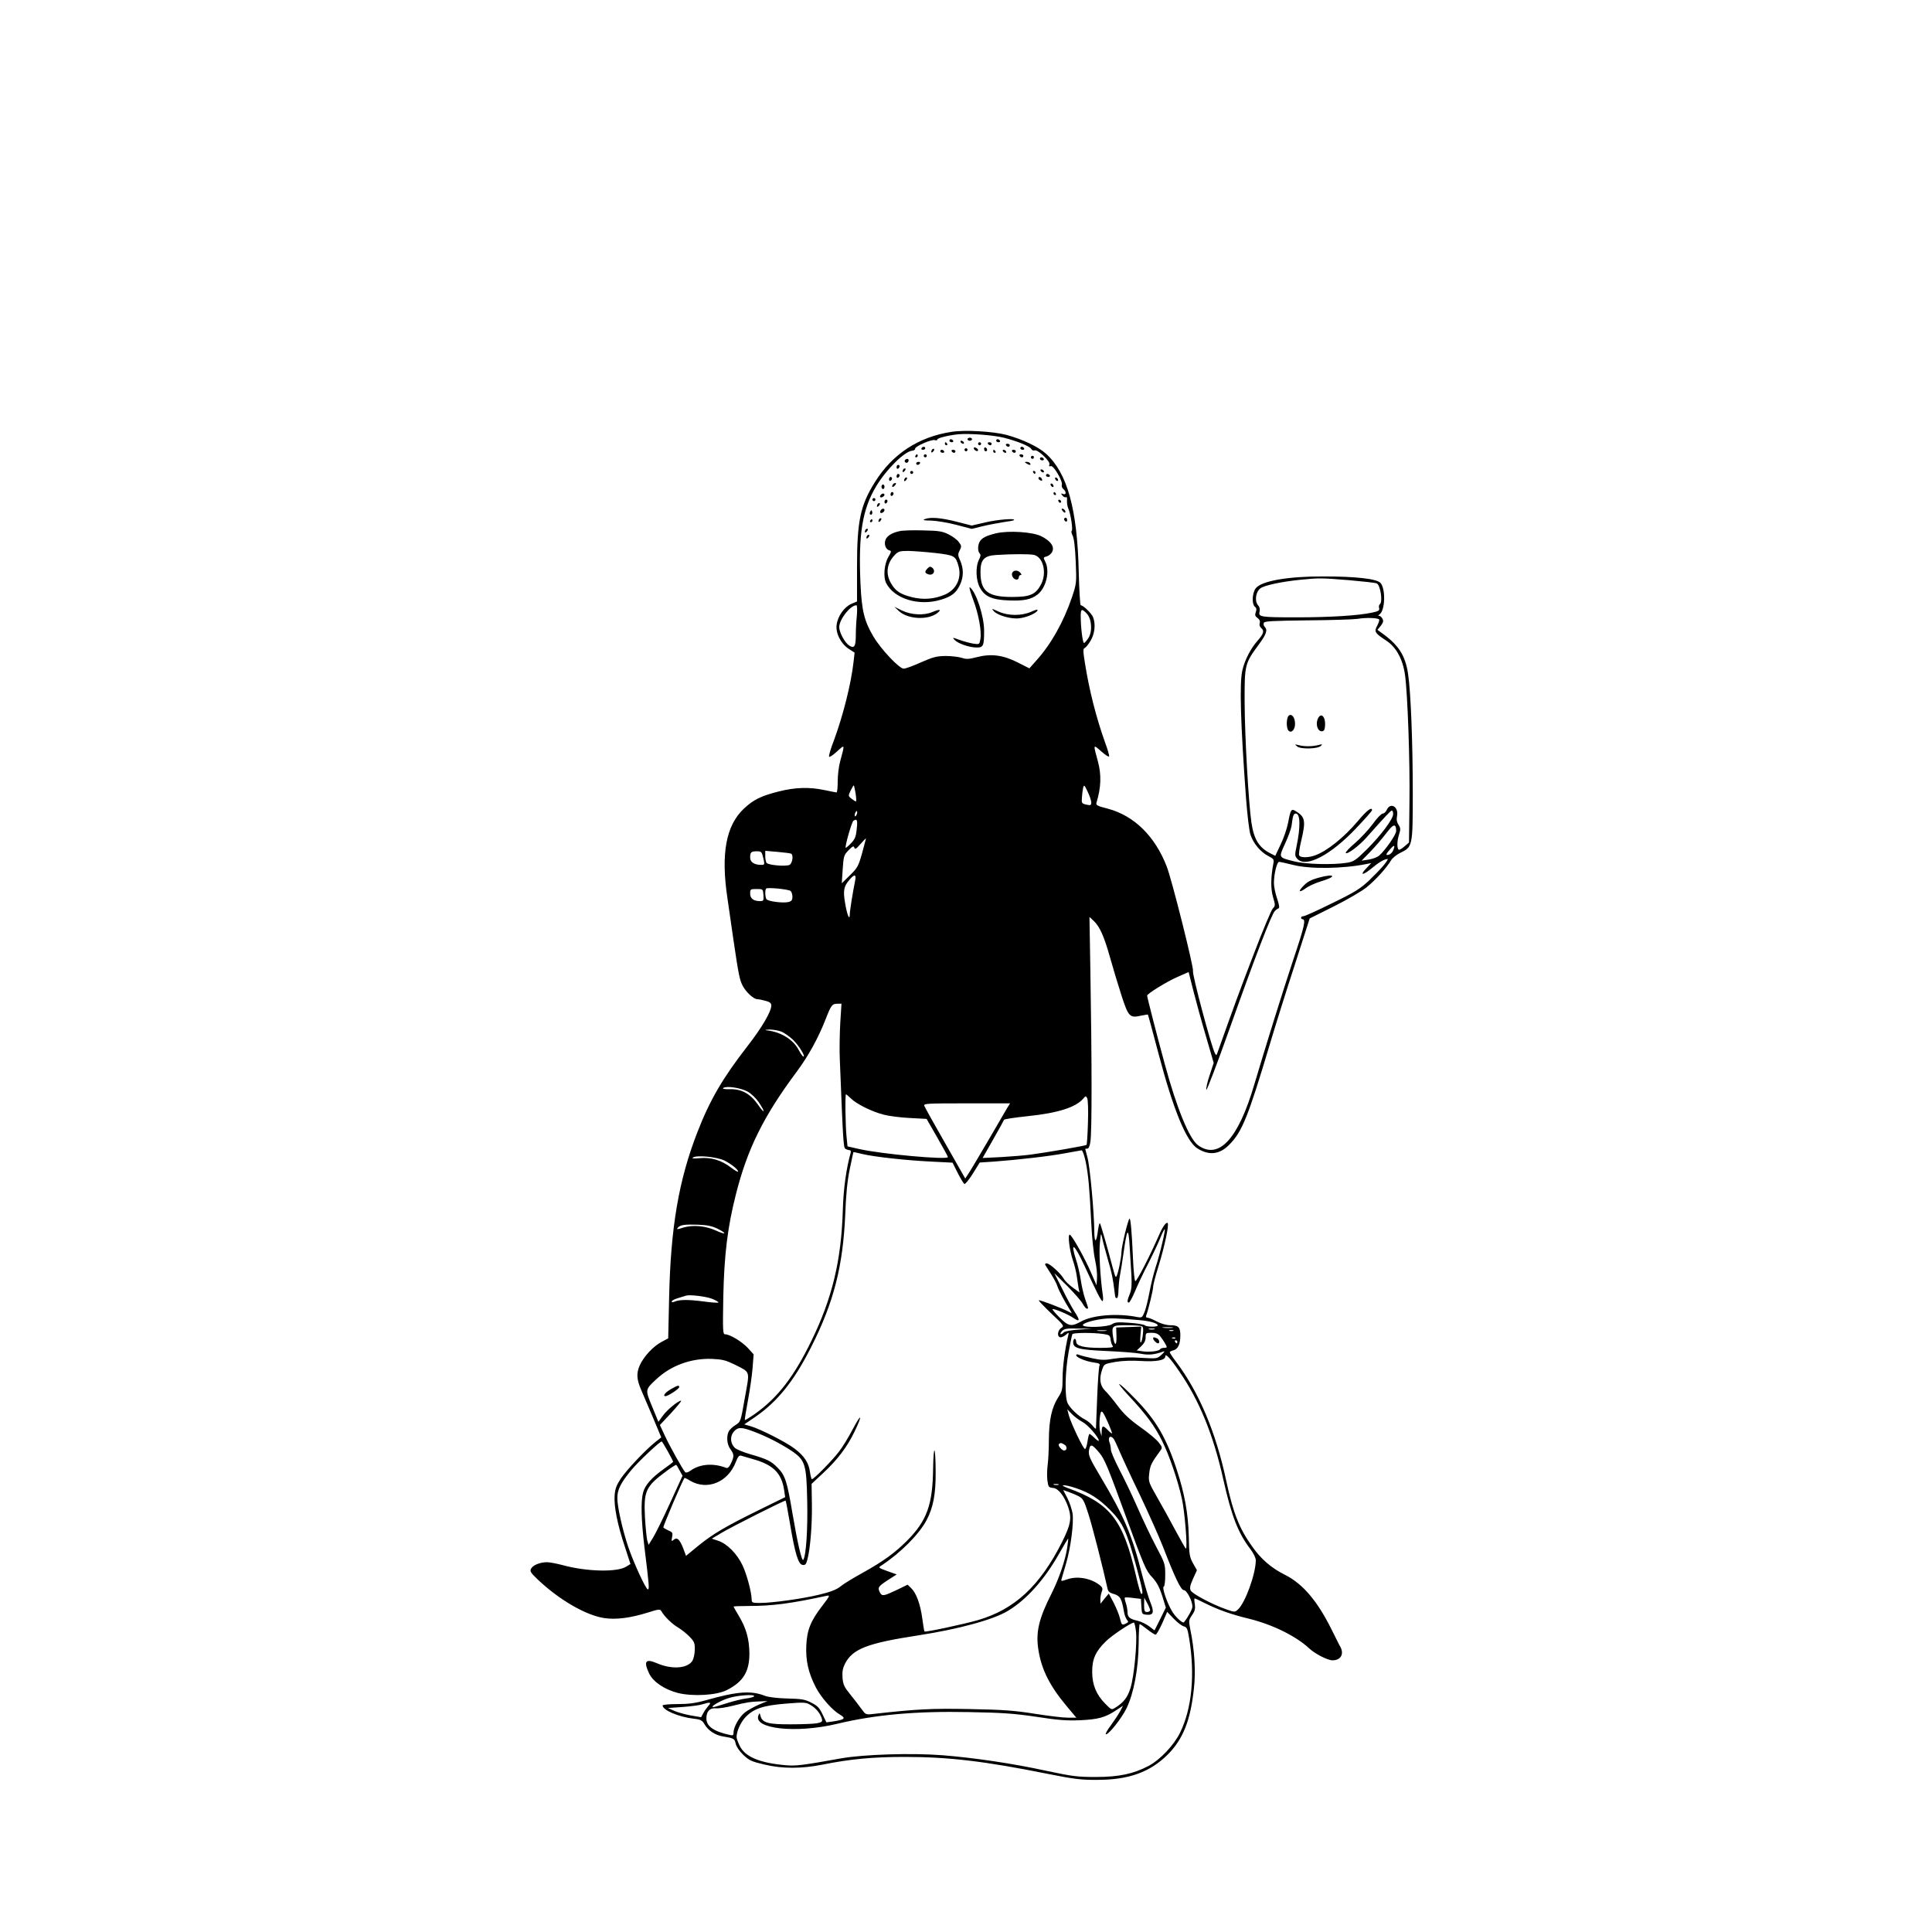 <?xml version="1.0" standalone="no"?>
<!DOCTYPE svg PUBLIC "-//W3C//DTD SVG 20010904//EN"
 "http://www.w3.org/TR/2001/REC-SVG-20010904/DTD/svg10.dtd">
<svg version="1.0" xmlns="http://www.w3.org/2000/svg"
 width="1280pt" height="1280pt" viewBox="0 0 1280 1280"
 preserveAspectRatio="xMidYMid meet">

<g transform="translate(0,1280) scale(0.1,-0.1)"
fill="#000000" stroke="none">
<path d="M6305 9939 c-219 -33 -393 -147 -509 -334 -96 -153 -118 -258 -118
-560 l0 -230 -38 -16 c-46 -20 -90 -81 -97 -138 -8 -55 27 -124 79 -159 l40
-26 -7 -61 c-16 -145 -70 -358 -131 -523 -20 -51 -34 -98 -31 -105 2 -6 25 9
52 34 54 49 53 52 21 -66 -9 -32 -16 -92 -16 -132 0 -40 -3 -73 -8 -73 -4 0
-39 7 -77 15 -102 22 -198 19 -307 -9 -115 -29 -166 -54 -228 -112 -121 -113
-155 -300 -110 -599 10 -71 28 -193 39 -270 34 -231 41 -266 61 -305 22 -43
73 -90 98 -90 9 0 34 -5 55 -11 27 -7 37 -15 37 -31 0 -40 -62 -146 -160 -272
-162 -208 -248 -356 -330 -568 -123 -316 -177 -629 -187 -1099 l-6 -266 -43
-23 c-56 -29 -120 -98 -146 -157 -23 -52 -20 -93 11 -164 10 -24 44 -104 76
-178 l56 -134 -38 -30 c-66 -52 -191 -185 -230 -243 -29 -44 -38 -68 -41 -113
-5 -72 19 -193 68 -339 l37 -114 -29 -18 c-61 -37 -259 -33 -418 10 -41 11
-89 20 -106 20 -45 0 -93 -19 -105 -42 -10 -18 -4 -27 45 -74 143 -135 317
-235 438 -254 80 -12 173 0 292 37 72 23 80 23 88 8 20 -35 71 -85 111 -108
23 -14 57 -41 76 -61 31 -32 35 -42 34 -86 0 -27 -8 -61 -16 -74 -34 -51 -138
-58 -238 -14 -73 31 -86 10 -48 -70 27 -55 101 -105 189 -128 99 -25 258 -16
326 19 108 55 149 122 149 242 -1 95 -21 168 -70 249 -19 32 -35 60 -35 62 0
2 45 4 100 4 157 0 279 16 519 68 21 4 18 -3 -29 -64 -79 -102 -103 -162 -108
-264 -5 -102 14 -185 64 -281 35 -66 107 -148 156 -177 45 -26 36 -35 -43 -47
l-44 -6 -25 52 c-20 43 -34 58 -74 78 -42 22 -65 26 -160 28 -69 2 -126 9
-149 18 -91 36 -184 29 -392 -30 -68 -19 -114 -25 -187 -25 -54 0 -98 -4 -98
-9 0 -31 105 -76 207 -88 46 -5 55 -10 72 -39 25 -41 71 -71 125 -79 67 -11
73 -14 80 -47 4 -19 24 -49 50 -74 39 -37 56 -45 138 -64 120 -29 247 -29 388
-1 183 37 335 51 542 51 294 0 529 -28 948 -112 176 -35 223 -41 330 -40 209
0 349 51 467 168 101 102 150 224 173 437 13 113 4 258 -24 392 -11 57 -11 62
12 95 19 27 22 43 18 73 -4 20 -4 37 -1 37 3 0 32 -13 65 -30 88 -44 176 -76
297 -105 156 -39 310 -115 398 -197 37 -35 121 -78 153 -78 54 0 78 40 53 88
-6 9 -31 60 -57 112 -95 192 -191 306 -310 366 -92 46 -159 104 -218 188 -86
120 -126 222 -172 436 -68 320 -180 586 -333 789 -23 30 -41 58 -41 62 0 4 11
10 25 13 30 8 45 41 45 100 0 53 -13 66 -66 66 -27 0 -61 10 -90 25 -26 14
-54 25 -62 25 -9 0 -12 6 -7 18 13 34 45 166 45 188 0 12 16 73 35 134 39 125
72 277 61 287 -9 9 -33 -24 -56 -77 -62 -142 -145 -303 -158 -308 -5 -1 -12
62 -16 155 -7 169 -16 267 -23 259 -11 -11 -53 -185 -53 -221 -1 -40 -24 -152
-34 -162 -6 -6 -8 0 -25 62 -35 134 -79 286 -84 291 -3 3 -8 -16 -12 -43 -11
-88 -24 -94 -25 -13 -1 129 -29 433 -45 490 -8 30 -15 56 -15 58 0 1 6 2 14 2
9 0 16 17 20 45 11 67 10 542 0 1135 l-6 355 27 -25 c41 -38 70 -103 110 -246
20 -71 54 -184 76 -252 45 -138 54 -148 129 -131 23 5 44 8 45 7 2 -2 33 -117
70 -257 98 -372 185 -585 259 -630 77 -48 146 -40 209 24 86 85 126 185 271
670 36 121 110 357 165 525 l98 305 160 80 c90 45 186 101 219 128 60 49 131
128 160 177 9 15 36 37 60 49 83 40 84 42 84 398 0 325 -13 669 -31 787 -18
123 -62 192 -174 272 l-29 21 22 27 c17 22 19 32 11 47 -5 10 -15 19 -22 19
-8 0 -7 3 2 9 39 25 42 174 6 210 -27 27 -167 42 -375 42 -238 1 -412 -30
-450 -78 -24 -31 -28 -104 -6 -123 11 -8 12 -18 6 -35 -7 -20 -5 -27 11 -39
14 -10 19 -21 15 -34 -4 -11 0 -24 9 -32 23 -19 18 -38 -25 -87 -45 -51 -84
-128 -99 -194 -20 -84 -12 -352 24 -844 9 -116 21 -220 30 -246 20 -59 67
-114 117 -140 37 -19 40 -23 34 -52 -17 -90 -18 -165 -2 -220 16 -54 16 -58
-2 -77 -10 -11 -67 -147 -126 -302 -91 -236 -134 -354 -242 -658 -5 -13 -6
-13 -14 0 -24 43 -153 527 -146 546 7 19 -139 602 -174 693 -78 201 -215 336
-389 383 -75 19 -82 24 -76 42 30 98 33 183 9 271 -32 118 -33 115 22 67 27
-24 50 -39 52 -33 2 6 -10 48 -27 93 -58 163 -105 345 -134 531 -12 76 -12 89
0 94 7 3 25 25 39 49 27 46 34 108 16 155 -10 25 -65 79 -82 79 -4 0 -10 98
-13 218 -9 418 -76 659 -217 786 -52 47 -159 97 -263 125 -89 23 -273 34 -362
20z m346 -39 c90 -23 171 -56 182 -75 4 -8 14 -12 22 -9 20 8 105 -73 98 -93
-5 -12 -2 -15 9 -11 18 7 81 -102 73 -124 -3 -8 1 -21 10 -28 21 -18 20 -41
-2 -33 -16 6 -16 5 -4 -10 7 -9 18 -14 23 -11 6 4 9 -6 7 -22 -1 -16 3 -40 9
-54 16 -34 32 -144 22 -148 -4 -2 -1 -16 7 -32 9 -20 16 -77 20 -172 6 -140 5
-145 -25 -235 -55 -162 -139 -312 -236 -419 l-46 -52 -77 39 c-97 49 -176 60
-272 35 -53 -14 -71 -14 -100 -4 -20 6 -68 12 -106 12 -60 -1 -83 -7 -163 -42
-50 -23 -102 -42 -115 -42 -29 0 -150 128 -200 212 -61 103 -78 172 -86 350
-15 327 12 495 105 648 67 111 188 231 238 234 11 1 20 7 19 13 -3 15 111 65
131 57 9 -3 16 -1 16 4 0 10 73 28 140 35 74 6 228 -5 301 -23z m2289 -944
c91 -8 172 -17 181 -21 25 -10 42 -126 20 -139 -5 -3 -7 -15 -4 -25 4 -16 -4
-21 -48 -30 -88 -19 -274 -31 -494 -31 -244 0 -259 2 -250 38 4 16 0 31 -10
42 -24 27 -16 88 15 112 27 20 138 44 266 57 117 12 143 12 324 -3z m-3263
-233 c-4 -38 -7 -95 -7 -128 0 -80 -10 -94 -45 -71 -28 18 -64 86 -65 120 0
52 73 146 114 146 5 0 6 -30 3 -67z m1523 12 c33 -35 39 -118 11 -162 -12 -18
-25 -33 -29 -33 -9 0 -22 102 -22 178 0 48 7 52 40 17z m1937 -39 c3 -3 -2
-21 -12 -40 -23 -42 -17 -50 62 -102 65 -44 108 -124 122 -229 17 -125 33
-574 29 -843 l-3 -264 -28 -24 c-15 -13 -32 -24 -37 -24 -15 0 -16 53 -2 98
12 37 12 45 -2 67 -12 18 -15 36 -10 60 11 60 -44 92 -68 40 -6 -14 -18 -25
-27 -25 -9 0 -39 -31 -66 -69 -28 -38 -80 -94 -117 -126 -37 -31 -65 -61 -62
-66 8 -13 88 47 136 101 130 146 162 180 169 180 5 0 9 -10 9 -23 0 -33 -79
-139 -174 -234 -74 -73 -88 -82 -132 -89 -94 -15 -275 -10 -349 9 -107 27
-104 23 -61 118 21 45 40 98 43 118 8 67 13 81 28 81 30 0 32 -88 5 -217 -12
-57 -12 -64 5 -83 56 -62 221 24 390 203 58 61 105 114 105 119 0 25 -35 -1
-94 -72 -92 -109 -207 -201 -286 -228 -46 -16 -97 -15 -103 2 -3 8 3 51 14 96
31 130 26 157 -33 194 -33 21 -37 16 -54 -75 -7 -37 -29 -102 -49 -143 l-36
-76 -32 16 c-76 39 -109 92 -126 204 -19 131 -44 567 -45 795 -1 252 1 259 94
385 50 68 60 96 39 117 -7 7 -9 18 -6 26 4 12 55 14 289 17 155 1 306 6 333
10 53 9 132 7 142 -4z m-3468 -1155 c4 -28 5 -51 2 -51 -3 0 -16 8 -29 18 -23
18 -23 19 -6 55 10 20 19 35 21 33 2 -2 7 -27 12 -55z m1561 -57 c0 -19 -4
-21 -32 -15 -31 7 -33 10 -30 47 1 21 5 50 8 64 6 23 8 21 30 -25 13 -27 24
-60 24 -71z m-1554 -80 c-4 -9 -9 -15 -11 -12 -3 3 -3 13 1 22 4 9 9 15 11 12
3 -3 3 -13 -1 -22z m0 -96 c-5 -52 -12 -68 -38 -95 -17 -18 -33 -31 -35 -30
-7 7 40 172 51 179 24 16 29 6 22 -54z m3574 -14 c0 -23 -69 -123 -111 -161
-13 -12 -45 -24 -71 -28 l-47 -7 47 48 c50 52 76 82 131 152 35 45 51 43 51
-4z m-3538 -145 c-25 -89 -31 -99 -81 -148 l-54 -53 6 93 c6 87 8 94 39 126
27 27 34 31 38 17 5 -13 13 -8 40 23 19 22 36 39 37 39 1 -1 -11 -44 -25 -97z
m3519 19 c-5 -14 -19 -28 -30 -31 -24 -6 -20 4 12 40 25 28 31 24 18 -9z
m-4174 -53 c10 -43 9 -45 -13 -45 -47 0 -74 18 -74 48 0 36 6 42 45 42 29 0
32 -3 42 -45z m185 29 c16 -10 8 -63 -11 -74 -24 -12 -143 -2 -153 14 -4 6 -8
26 -8 45 l0 34 82 -7 c44 -4 85 -9 90 -12z m3929 -72 c-16 -21 -62 -68 -100
-105 -60 -56 -95 -78 -245 -151 -95 -47 -181 -86 -190 -86 -9 0 -16 -4 -16
-10 0 -5 4 -10 9 -10 24 0 14 -46 -60 -266 -77 -233 -175 -547 -259 -829 -106
-361 -235 -501 -372 -403 -58 41 -142 246 -221 538 -55 201 -117 444 -117 454
0 12 131 93 200 123 l75 33 31 -123 c17 -67 54 -202 83 -300 l52 -179 -26 -79
c-15 -43 -25 -88 -23 -99 2 -11 72 173 156 409 166 468 276 753 298 775 7 8
19 16 25 18 7 2 4 24 -10 65 -12 35 -21 80 -21 102 0 59 20 141 34 141 7 0 48
-9 92 -20 112 -29 332 -26 489 6 l30 6 -34 -36 c-47 -49 -19 -46 40 4 43 36
80 58 102 59 5 1 -5 -16 -22 -37z m-3505 -104 c-17 -84 -36 -203 -36 -227 -1
-44 -18 -2 -31 76 -14 80 -9 110 27 152 34 41 48 40 40 -1z m-428 -71 c6 -5
12 -22 12 -38 0 -22 -6 -30 -26 -35 -35 -9 -137 4 -146 19 -9 14 -11 61 -2 70
9 9 147 -4 162 -16z m-180 -27 c2 -37 1 -40 -23 -40 -43 0 -65 17 -65 50 0 29
2 30 43 30 42 0 42 0 45 -40z m509 -847 c-4 -71 -6 -180 -3 -243 22 -554 24
-582 37 -591 8 -5 20 -9 27 -9 8 0 11 -7 8 -17 -29 -103 -48 -237 -52 -378
-10 -335 -70 -586 -209 -870 -115 -236 -222 -374 -370 -480 -37 -26 -68 -45
-70 -43 -2 2 7 59 20 128 13 69 27 166 31 216 l7 91 -38 42 c-39 42 -119 91
-151 91 -15 0 -16 21 -12 248 6 279 28 460 83 677 76 302 183 519 403 814 78
105 143 223 193 351 36 92 42 100 79 100 l25 0 -8 -127z m-389 -58 c20 -9 54
-33 75 -53 38 -36 85 -112 70 -112 -5 0 -19 20 -32 45 -36 67 -115 117 -206
128 -23 3 -19 4 13 6 23 0 59 -6 80 -14z m-225 -397 c24 -13 56 -44 75 -72 45
-68 40 -81 -6 -15 -50 72 -107 104 -185 103 -37 -1 -53 2 -45 8 22 15 115 1
161 -24z m686 -47 c37 -36 137 -86 216 -106 33 -9 110 -19 172 -22 l112 -6 70
-122 c39 -68 71 -126 71 -131 0 -20 -444 20 -590 54 l-75 17 -6 60 c-8 71 -11
285 -4 285 2 0 18 -13 34 -29z m1569 -157 c-2 -79 -7 -146 -9 -149 -6 -6 -267
-51 -374 -65 -38 -5 -125 -12 -192 -16 l-123 -6 70 123 c38 67 71 126 72 130
2 5 72 15 156 24 203 21 322 59 371 119 14 16 15 16 24 0 5 -9 8 -79 5 -160z
m-536 94 c-11 -18 -68 -116 -127 -218 -60 -102 -117 -199 -129 -216 l-21 -32
-132 232 c-73 127 -135 239 -139 249 -6 16 12 17 281 17 l287 0 -20 -32z m521
-355 c18 -90 25 -170 37 -408 4 -93 16 -202 25 -242 9 -39 15 -93 13 -120 l-3
-48 -35 80 c-43 101 -130 255 -143 255 -14 0 -1 -104 21 -170 11 -30 22 -77
26 -105 4 -27 9 -63 12 -79 l6 -29 -44 32 c-24 17 -52 44 -61 60 -22 37 -93
101 -113 101 -9 0 -12 -5 -8 -12 4 -7 22 -35 40 -63 17 -27 35 -61 39 -75 7
-25 54 -113 84 -159 15 -24 15 -24 -9 -11 -41 22 -193 80 -198 75 -2 -2 35
-41 83 -87 85 -80 87 -83 66 -96 -26 -17 -29 -62 -4 -62 9 0 25 8 36 18 19 17
20 16 13 -11 -20 -84 -36 -202 -36 -276 0 -76 -3 -89 -30 -130 -42 -67 -60
-147 -61 -281 0 -63 -4 -138 -8 -166 -4 -29 -5 -74 -2 -100 6 -46 8 -49 38
-52 35 -3 73 -52 99 -124 26 -75 19 -117 -40 -235 -146 -290 -314 -446 -558
-517 -94 -27 -347 -81 -353 -75 -2 2 -9 42 -15 89 -13 94 -40 167 -74 199
l-23 22 -74 -36 c-85 -40 -95 -42 -109 -16 -17 33 -12 40 50 81 l61 39 -62 22
c-62 23 -62 23 -38 38 127 84 247 205 297 298 45 85 62 173 61 323 -1 176 -14
191 -17 18 -3 -237 -41 -343 -172 -475 -81 -81 -156 -136 -296 -214 -60 -33
-126 -73 -146 -90 -27 -21 -65 -36 -140 -54 -116 -28 -312 -55 -394 -55 -49 0
-54 2 -54 23 -1 48 -31 163 -60 225 -36 77 -103 145 -162 164 l-42 14 60 36
c68 41 425 221 429 216 2 -2 15 -70 29 -153 33 -198 55 -269 83 -273 18 -3 24
4 32 35 19 71 32 228 30 365 l-2 137 76 71 c96 89 159 173 208 274 56 116 47
128 -12 16 -27 -52 -68 -119 -91 -148 -41 -55 -166 -182 -179 -182 -3 0 -9 22
-13 49 -8 60 -37 104 -101 153 -56 43 -227 130 -292 149 l-42 12 72 49 c148
102 257 237 371 463 150 296 211 535 226 880 5 134 14 223 30 300 13 61 23
111 24 112 1 1 28 -5 61 -13 81 -19 290 -42 458 -50 l138 -7 34 -68 c19 -37
39 -70 44 -73 5 -4 30 27 56 68 l46 74 92 6 c163 12 379 37 477 56 52 9 100
18 106 19 6 0 18 -34 27 -76z m-2393 8 c48 -25 90 -59 90 -73 0 -5 -21 7 -46
26 -64 49 -132 70 -207 63 -41 -4 -56 -2 -46 4 25 18 160 4 209 -20z m-47
-451 c66 -33 59 -44 -9 -13 -70 32 -153 39 -217 20 -39 -13 -46 -13 -37 -2 16
20 44 24 135 21 60 -2 92 -9 128 -26z m2947 -96 c-11 -49 -31 -123 -45 -164
-13 -41 -31 -115 -40 -164 -9 -48 -23 -106 -32 -128 -15 -37 -18 -39 -47 -34
-132 27 -297 14 -375 -30 -63 -35 -83 -31 -141 27 -28 28 -49 53 -47 55 7 7
107 -35 139 -58 42 -29 45 -16 9 39 -17 26 -55 95 -83 153 l-53 105 87 -86
c47 -48 93 -100 102 -118 9 -17 21 -31 26 -31 13 0 13 -4 -10 62 -11 31 -24
89 -30 130 -6 40 -20 100 -31 132 -40 125 -12 106 53 -34 82 -178 113 -240
122 -240 5 0 6 19 2 43 -16 108 -26 279 -19 342 7 70 7 70 16 30 4 -22 22 -85
37 -140 26 -87 34 -127 45 -220 4 -34 5 -35 15 -35 6 0 10 24 10 53 1 28 5 72
10 97 5 25 16 92 24 150 23 164 32 175 40 45 4 -60 9 -148 12 -195 3 -64 1
-95 -11 -123 -17 -42 -19 -57 -6 -57 5 0 23 33 40 73 16 39 56 124 89 187 32
63 69 141 81 173 13 32 26 56 28 53 2 -2 -5 -44 -17 -92z m-2982 -369 c23 -9
42 -20 42 -24 0 -4 -46 -1 -102 7 -102 13 -157 12 -190 -2 -10 -5 -18 -4 -18
1 0 6 19 16 43 23 23 7 47 14 52 16 23 8 133 -5 173 -21z m2830 -141 c71 -6
122 -21 122 -35 0 -12 -74 -11 -86 1 -5 5 -51 13 -101 16 -76 6 -96 4 -117
-10 -28 -18 -180 -24 -191 -7 -7 12 53 32 125 42 53 7 98 6 248 -7z m15 -40
c11 -4 13 -17 9 -52 -2 -26 -8 -51 -13 -56 -5 -5 -6 16 -3 48 l5 57 -83 -3
-83 -3 2 -58 c2 -66 -13 -68 -23 -2 -10 72 -6 75 90 75 46 0 91 -3 99 -6z
m205 -11 c-15 -2 -42 -2 -60 0 -18 2 -6 4 27 4 33 0 48 -2 33 -4z m-620 -12
c-49 -3 -93 -11 -100 -18 -20 -21 -32 -14 -13 7 16 17 30 20 109 18 l91 -1
-87 -6z m500 2 c-10 -2 -26 -2 -35 0 -10 3 -2 5 17 5 19 0 27 -2 18 -5z m-320
-10 c-16 -2 -40 -2 -55 0 -16 2 -3 4 27 4 30 0 43 -2 28 -4z m445 0 c-7 -2
-19 -2 -25 0 -7 3 -2 5 12 5 14 0 19 -2 13 -5z m-463 -21 c41 -6 45 -10 48
-37 2 -16 8 -36 14 -42 8 -10 -10 -13 -84 -13 -109 0 -158 13 -158 41 0 10 -4
19 -10 19 -5 0 -10 -11 -10 -23 0 -40 39 -50 225 -58 94 -4 194 -12 224 -18
51 -10 90 -6 146 14 15 5 12 0 -9 -20 -30 -27 -31 -27 -133 -21 -68 5 -128 3
-179 -5 -64 -11 -86 -11 -147 2 -40 9 -80 19 -89 23 -11 5 -18 4 -18 -3 0 -14
64 -41 118 -48 35 -5 42 -9 36 -22 -4 -9 -11 -104 -15 -211 -4 -107 -8 -199
-8 -204 -1 -5 -10 3 -22 18 -11 14 -35 34 -52 42 -41 21 -95 71 -113 106 -21
40 -18 211 6 341 11 60 22 113 25 118 7 10 137 11 205 1z m376 -14 c19 -24 44
-64 44 -73 0 -3 -9 -5 -19 -5 -11 0 -22 -4 -25 -9 -8 -13 -68 -20 -115 -14
l-40 6 29 27 c21 20 30 38 30 59 0 29 2 31 38 31 28 0 44 -6 58 -22z m101 -14
c-3 -3 -12 -4 -19 -1 -8 3 -5 6 6 6 11 1 17 -2 13 -5z m13 -24 c0 -5 -2 -10
-4 -10 -3 0 -8 5 -11 10 -3 6 -1 10 4 10 6 0 11 -4 11 -10z m13 -196 c134
-194 227 -424 292 -717 54 -241 98 -354 179 -460 21 -28 36 -58 36 -75 -1 -91
-70 -282 -119 -326 -20 -18 -22 -18 -83 4 -92 33 -217 100 -229 122 -8 16 -5
33 15 78 l26 57 -26 46 c-23 42 -26 58 -28 179 -4 151 -27 280 -80 442 -70
213 -137 327 -275 469 -116 119 -148 134 -41 18 115 -123 171 -200 219 -297
48 -96 104 -260 131 -382 19 -83 39 -332 27 -332 -3 0 -33 53 -68 118 -34 64
-89 164 -122 221 -58 102 -59 105 -53 160 6 52 14 69 72 148 16 22 15 25 -9
56 -14 19 -69 65 -122 102 -70 50 -110 87 -150 141 -30 40 -68 86 -85 102 -33
34 -39 79 -17 141 12 34 15 35 87 48 47 8 111 10 172 6 96 -6 158 5 158 29 0
25 31 -7 93 -98z m-2951 48 c113 -57 106 -37 73 -222 -28 -160 -28 -160 -62
-181 -18 -11 -38 -30 -44 -41 -18 -33 -13 -88 10 -119 25 -34 26 -48 4 -94
-12 -25 -22 -34 -32 -30 -85 33 -173 26 -234 -17 -16 -12 -32 -17 -37 -12 -15
15 -105 176 -137 246 l-31 67 75 80 c41 45 71 81 65 81 -19 0 -93 -61 -121
-100 l-29 -40 -41 100 c-47 114 -48 112 27 182 97 91 230 140 369 135 68 -3
91 -9 145 -35z m2310 -383 c35 -18 107 -101 108 -123 0 -6 -13 2 -28 17 -15
15 -31 27 -34 27 -3 0 -9 -22 -13 -50 -4 -27 -11 -50 -17 -50 -11 0 -92 169
-107 224 l-10 39 31 -32 c18 -18 49 -41 70 -52z m173 -14 c14 -32 24 -60 22
-61 -2 -2 -14 7 -27 21 -31 33 -40 32 -41 -7 l-1 -33 -9 30 c-5 17 -6 56 -3
88 8 67 14 63 59 -38z m-2353 -49 c86 -32 181 -81 252 -128 91 -62 99 -88 104
-333 4 -184 -7 -360 -26 -389 -9 -16 -38 109 -72 309 -35 209 -48 250 -96 299
-45 46 -69 58 -179 90 -49 14 -97 34 -107 44 -29 29 -33 73 -8 105 27 33 51
34 132 3z m2386 -48 c5 -7 22 -42 37 -78 15 -36 75 -166 135 -290 59 -124 128
-279 154 -345 80 -207 120 -290 139 -290 20 0 57 -72 57 -109 0 -17 -28 -69
-56 -104 -7 -10 -58 36 -79 73 -34 57 -68 159 -55 163 6 2 10 36 10 78 0 71
-2 78 -60 187 -33 62 -89 180 -125 262 -36 83 -91 196 -121 253 -29 57 -54
114 -54 127 0 13 -4 35 -9 48 -13 35 5 51 27 25z m-2954 -83 c20 -36 36 -67
36 -69 0 -3 -29 -25 -63 -49 -80 -57 -123 -106 -136 -154 -16 -57 -13 -181 8
-359 32 -259 34 -284 23 -284 -13 0 -95 178 -131 285 -38 115 -71 262 -71 320
0 56 22 100 94 187 46 55 187 188 200 188 2 0 20 -29 40 -65z m2631 42 c17
-13 14 -37 -5 -37 -14 0 -41 31 -35 41 8 12 18 11 40 -4z m230 -54 c33 -39 59
-103 171 -411 123 -336 136 -368 176 -410 33 -36 49 -66 68 -125 l24 -78 -37
-75 -38 -76 -35 27 c-20 15 -55 32 -77 37 -53 12 -67 24 -67 58 0 15 -5 41
-11 59 -6 18 -9 34 -7 36 2 3 27 2 56 -2 l51 -6 3 -51 c3 -50 4 -51 36 -54 44
-4 50 17 24 81 -12 29 -37 113 -56 187 -67 263 -119 384 -271 640 -78 131 -85
148 -80 182 8 45 19 42 70 -19z m-2300 -39 c138 -38 193 -93 210 -206 l7 -47
-173 -85 c-222 -109 -307 -159 -405 -239 l-79 -65 -17 46 c-24 63 -42 80 -64
61 -16 -13 -17 -11 -11 17 5 29 3 33 -24 44 -16 7 -31 16 -34 20 -4 6 129 317
140 328 1 2 18 -6 37 -18 114 -67 252 -10 303 124 13 34 22 45 34 42 9 -3 43
-12 76 -22z m-482 -77 l19 -34 -84 -184 c-46 -101 -97 -204 -113 -229 l-28
-45 -9 30 c-4 17 -11 85 -15 152 -9 176 5 205 143 307 32 24 61 42 64 41 3 -2
13 -19 23 -38z m2510 -94 c-7 -2 -21 -2 -30 0 -10 3 -4 5 12 5 17 0 24 -2 18
-5z m115 -22 c92 -31 152 -70 228 -146 83 -84 109 -140 175 -383 41 -153 44
-172 31 -172 -5 0 -21 54 -36 121 -85 369 -169 478 -451 580 -69 25 -21 25 53
0z m20 -55 c27 -14 35 -29 62 -114 26 -78 99 -366 127 -494 4 -22 14 -31 44
-39 41 -13 50 -30 65 -114 3 -22 13 -47 20 -56 12 -14 11 -17 -10 -27 -23 -10
-25 -8 -36 36 -6 26 -26 73 -43 106 l-31 58 -28 -33 -27 -34 -1 27 c0 15 4 38
9 51 8 19 6 28 -7 40 -56 49 -151 68 -220 44 -40 -14 -44 -14 -39 1 3 10 16
56 30 103 31 105 52 269 43 332 -4 26 -19 71 -34 101 l-28 54 37 -13 c20 -7
51 -20 67 -29z m-78 -343 c-14 -86 -53 -199 -101 -296 -88 -173 -108 -262 -89
-380 21 -130 75 -237 188 -372 l63 -75 -58 0 c-32 0 -130 12 -218 26 -132 21
-207 27 -430 31 -258 5 -351 0 -645 -33 -43 -5 -46 -3 -72 33 -15 21 -48 64
-74 96 -40 49 -48 65 -52 110 -3 41 1 63 16 94 51 99 147 136 484 188 273 42
502 105 598 164 123 75 240 206 336 376 32 57 60 103 61 101 1 -1 -2 -29 -7
-63z m550 -410 c0 -7 -9 -13 -20 -13 -17 0 -20 7 -20 48 l1 47 19 -35 c11 -19
19 -41 20 -47z m223 -108 c21 -6 25 -15 36 -83 39 -240 17 -462 -60 -620 -40
-83 -132 -180 -208 -221 -101 -53 -196 -74 -351 -74 -121 0 -154 4 -328 41
-225 49 -476 86 -687 103 -204 16 -524 6 -675 -21 -250 -45 -295 -51 -365 -45
-173 15 -269 56 -304 128 -12 24 -21 50 -21 58 0 38 25 94 56 129 54 59 118
81 270 93 122 10 134 9 164 -9 36 -21 65 -56 75 -91 5 -19 1 -23 -32 -30 -21
-4 -99 -7 -173 -7 -149 -1 -189 10 -201 54 -6 23 -7 23 -14 6 -38 -90 248
-122 520 -57 254 61 523 85 873 78 222 -4 297 -9 447 -31 141 -22 204 -27 290
-23 120 5 170 19 241 67 l44 29 -19 -37 c-11 -20 -38 -61 -60 -91 -23 -30 -38
-57 -35 -60 12 -12 102 99 137 170 49 101 79 262 81 431 0 71 4 128 7 128 3 0
26 -16 50 -35 24 -19 49 -35 55 -35 6 0 25 34 44 75 l33 76 43 -45 c24 -25 54
-48 67 -51z m-317 -32 c9 -75 -12 -298 -36 -376 -19 -62 -45 -96 -101 -131
-25 -15 -26 -15 -67 27 -60 61 -86 126 -86 212 0 84 23 135 91 201 39 39 167
124 185 124 4 0 10 -25 14 -57z m-2530 -432 c-3 -4 -27 -11 -53 -14 -26 -3
-83 -17 -127 -31 -43 -14 -84 -26 -90 -26 -25 1 43 41 99 59 60 20 181 28 171
12z m33 -54 c-30 -13 -72 -36 -92 -51 -38 -29 -77 -97 -77 -134 0 -19 -4 -22
-27 -16 -105 23 -153 57 -153 109 0 47 22 70 62 67 19 -2 70 6 113 17 90 23
120 27 185 29 l45 2 -56 -23z m-336 -9 c-11 -13 -27 -35 -34 -49 l-14 -26 -70
12 c-38 7 -88 21 -110 31 l-40 18 100 7 c55 4 114 12 130 18 51 16 61 13 38
-11z"/>
<path d="M6410 9890 c0 -5 7 -10 15 -10 8 0 15 5 15 10 0 6 -7 10 -15 10 -8 0
-15 -4 -15 -10z"/>
<path d="M6290 9880 c0 -5 7 -10 16 -10 8 0 12 5 9 10 -3 6 -10 10 -16 10 -5
0 -9 -4 -9 -10z"/>
<path d="M6600 9880 c0 -5 7 -10 16 -10 8 0 12 5 9 10 -3 6 -10 10 -16 10 -5
0 -9 -4 -9 -10z"/>
<path d="M6365 9870 c3 -5 11 -10 16 -10 6 0 7 5 4 10 -3 6 -11 10 -16 10 -6
0 -7 -4 -4 -10z"/>
<path d="M6260 9860 c0 -5 5 -10 11 -10 5 0 7 5 4 10 -3 6 -8 10 -11 10 -2 0
-4 -4 -4 -10z"/>
<path d="M6480 9860 c0 -5 5 -10 10 -10 6 0 10 5 10 10 0 6 -4 10 -10 10 -5 0
-10 -4 -10 -10z"/>
<path d="M6545 9860 c3 -5 10 -10 16 -10 5 0 9 5 9 10 0 6 -7 10 -16 10 -8 0
-12 -4 -9 -10z"/>
<path d="M6665 9850 c3 -5 10 -10 16 -10 5 0 9 5 9 10 0 6 -7 10 -16 10 -8 0
-12 -4 -9 -10z"/>
<path d="M6105 9830 c-3 -5 1 -10 9 -10 9 0 16 5 16 10 0 6 -4 10 -9 10 -6 0
-13 -4 -16 -10z"/>
<path d="M6452 9828 c5 -15 28 -23 28 -10 0 5 -7 13 -16 16 -10 4 -14 1 -12
-6z"/>
<path d="M6520 9826 c0 -9 5 -16 10 -16 6 0 10 4 10 9 0 6 -4 13 -10 16 -5 3
-10 -1 -10 -9z"/>
<path d="M6760 9830 c0 -5 7 -10 16 -10 8 0 12 5 9 10 -3 6 -10 10 -16 10 -5
0 -9 -4 -9 -10z"/>
<path d="M6177 9823 c-4 -3 -7 -11 -7 -17 0 -6 5 -5 12 2 6 6 9 14 7 17 -3 3
-9 2 -12 -2z"/>
<path d="M6390 9820 c0 -5 5 -10 10 -10 6 0 10 5 10 10 0 6 -4 10 -10 10 -5 0
-10 -4 -10 -10z"/>
<path d="M6230 9810 c0 -5 7 -10 16 -10 8 0 12 5 9 10 -3 6 -10 10 -16 10 -5
0 -9 -4 -9 -10z"/>
<path d="M6305 9810 c3 -5 10 -10 16 -10 5 0 9 5 9 10 0 6 -7 10 -16 10 -8 0
-12 -4 -9 -10z"/>
<path d="M6580 9810 c0 -5 5 -10 11 -10 5 0 7 5 4 10 -3 6 -8 10 -11 10 -2 0
-4 -4 -4 -10z"/>
<path d="M6645 9810 c3 -5 11 -10 16 -10 6 0 7 5 4 10 -3 6 -11 10 -16 10 -6
0 -7 -4 -4 -10z"/>
<path d="M6705 9810 c3 -5 10 -10 16 -10 5 0 9 5 9 10 0 6 -7 10 -16 10 -8 0
-12 -4 -9 -10z"/>
<path d="M6065 9780 c-3 -5 -1 -10 4 -10 6 0 11 5 11 10 0 6 -2 10 -4 10 -3 0
-8 -4 -11 -10z"/>
<path d="M6120 9780 c0 -5 5 -10 10 -10 6 0 10 5 10 10 0 6 -4 10 -10 10 -5 0
-10 -4 -10 -10z"/>
<path d="M6755 9780 c3 -5 10 -10 16 -10 5 0 9 5 9 10 0 6 -7 10 -16 10 -8 0
-12 -4 -9 -10z"/>
<path d="M6830 9770 c0 -5 5 -10 10 -10 6 0 10 5 10 10 0 6 -4 10 -10 10 -5 0
-10 -4 -10 -10z"/>
<path d="M6890 9760 c0 -5 7 -10 16 -10 8 0 12 5 9 10 -3 6 -10 10 -16 10 -5
0 -9 -4 -9 -10z"/>
<path d="M5995 9751 c-6 -11 9 -23 19 -14 9 9 7 23 -3 23 -6 0 -12 -4 -16 -9z"/>
<path d="M6070 9730 c0 -5 4 -10 9 -10 6 0 13 5 16 10 3 6 -1 10 -9 10 -9 0
-16 -4 -16 -10z"/>
<path d="M6800 9730 c20 -13 33 -13 25 0 -3 6 -14 10 -23 10 -15 0 -15 -2 -2
-10z"/>
<path d="M5940 9704 c0 -8 5 -12 10 -9 6 3 10 10 10 16 0 5 -4 9 -10 9 -5 0
-10 -7 -10 -16z"/>
<path d="M5987 9693 c-4 -3 -7 -11 -7 -17 0 -6 5 -5 12 2 6 6 9 14 7 17 -3 3
-9 2 -12 -2z"/>
<path d="M6895 9680 c3 -5 11 -10 16 -10 6 0 7 5 4 10 -3 6 -11 10 -16 10 -6
0 -7 -4 -4 -10z"/>
<path d="M6030 9670 c0 -5 5 -10 10 -10 6 0 10 5 10 10 0 6 -4 10 -10 10 -5 0
-10 -4 -10 -10z"/>
<path d="M6845 9670 c3 -5 8 -10 11 -10 2 0 4 5 4 10 0 6 -5 10 -11 10 -5 0
-7 -4 -4 -10z"/>
<path d="M5940 9644 c0 -8 5 -12 10 -9 6 3 10 10 10 16 0 5 -4 9 -10 9 -5 0
-10 -7 -10 -16z"/>
<path d="M6930 9650 c0 -5 7 -10 16 -10 8 0 12 5 9 10 -3 6 -10 10 -16 10 -5
0 -9 -4 -9 -10z"/>
<path d="M5890 9624 c0 -8 5 -12 10 -9 6 3 10 10 10 16 0 5 -4 9 -10 9 -5 0
-10 -7 -10 -16z"/>
<path d="M5997 9633 c-4 -3 -7 -11 -7 -17 0 -6 5 -5 12 2 6 6 9 14 7 17 -3 3
-9 2 -12 -2z"/>
<path d="M6880 9631 c0 -5 7 -11 14 -14 10 -4 13 -1 9 9 -6 15 -23 19 -23 5z"/>
<path d="M6990 9631 c0 -5 5 -13 10 -16 6 -3 10 -2 10 4 0 5 -4 13 -10 16 -5
3 -10 2 -10 -4z"/>
<path d="M5915 9589 c-11 -17 1 -21 15 -4 8 9 8 15 2 15 -6 0 -14 -5 -17 -11z"/>
<path d="M6960 9591 c0 -5 5 -13 10 -16 6 -3 10 -2 10 4 0 5 -4 13 -10 16 -5
3 -10 2 -10 -4z"/>
<path d="M5840 9575 c0 -8 5 -15 10 -15 6 0 10 7 10 15 0 8 -4 15 -10 15 -5 0
-10 -7 -10 -15z"/>
<path d="M5900 9524 c0 -8 5 -12 10 -9 6 3 10 10 10 16 0 5 -4 9 -10 9 -5 0
-10 -7 -10 -16z"/>
<path d="M6980 9530 c0 -5 5 -10 11 -10 5 0 7 5 4 10 -3 6 -8 10 -11 10 -2 0
-4 -4 -4 -10z"/>
<path d="M5837 9523 c-12 -12 -7 -22 8 -17 8 4 15 10 15 15 0 11 -14 12 -23 2z"/>
<path d="M5780 9490 c0 -5 5 -10 10 -10 6 0 10 5 10 10 0 6 -4 10 -10 10 -5 0
-10 -4 -10 -10z"/>
<path d="M5860 9474 c0 -8 5 -12 10 -9 6 3 10 10 10 16 0 5 -4 9 -10 9 -5 0
-10 -7 -10 -16z"/>
<path d="M7012 9481 c2 -7 7 -12 11 -12 12 1 9 15 -3 20 -7 2 -11 -2 -8 -8z"/>
<path d="M5817 9463 c-4 -3 -7 -11 -7 -17 0 -6 5 -5 12 2 6 6 9 14 7 17 -3 3
-9 2 -12 -2z"/>
<path d="M5835 9419 c-4 -6 -5 -13 -2 -16 7 -7 27 6 27 18 0 12 -17 12 -25 -2z"/>
<path d="M7040 9415 c7 -9 15 -13 17 -11 7 7 -7 26 -19 26 -6 0 -6 -6 2 -15z"/>
<path d="M5766 9411 c-4 -7 -5 -15 -2 -18 9 -9 19 4 14 18 -4 11 -6 11 -12 0z"/>
<path d="M5827 9363 c-4 -3 -7 -11 -7 -17 0 -6 5 -5 12 2 6 6 9 14 7 17 -3 3
-9 2 -12 -2z"/>
<path d="M6125 9360 c-14 -6 -1 -9 43 -9 35 -1 110 -13 167 -28 l103 -27 69
17 c37 9 99 21 137 27 37 5 71 11 74 14 13 14 -109 4 -190 -15 l-90 -21 -102
26 c-103 26 -174 32 -211 16z"/>
<path d="M7050 9361 c0 -6 5 -13 10 -16 6 -3 10 1 10 9 0 9 -4 16 -10 16 -5 0
-10 -4 -10 -9z"/>
<path d="M5765 9350 c-3 -5 -1 -10 4 -10 6 0 11 5 11 10 0 6 -2 10 -4 10 -3 0
-8 -4 -11 -10z"/>
<path d="M5737 9293 c-4 -3 -7 -11 -7 -17 0 -6 5 -5 12 2 6 6 9 14 7 17 -3 3
-9 2 -12 -2z"/>
<path d="M5960 9281 c-47 -10 -77 -27 -91 -52 -14 -27 -4 -66 20 -74 19 -6 18
-7 -5 -48 -26 -46 -33 -131 -13 -170 53 -104 215 -154 360 -111 72 21 103 45
128 97 26 53 26 109 3 162 -16 35 -17 43 -4 68 13 26 13 32 -5 55 -10 15 -41
38 -67 51 -42 21 -65 25 -170 27 -66 2 -137 0 -156 -5z m239 -145 c126 -15
133 -19 152 -89 21 -78 -15 -153 -90 -186 -72 -31 -145 -36 -221 -17 -77 20
-107 40 -137 92 -37 63 -28 132 25 187 23 24 33 27 91 27 36 -1 117 -7 180
-14z"/>
<path d="M6146 9035 c-22 -22 -20 -32 5 -40 32 -11 51 23 25 44 -11 9 -18 8
-30 -4z"/>
<path d="M6600 9267 c-66 -16 -96 -31 -110 -57 -13 -25 -13 -63 1 -77 8 -8 6
-19 -5 -41 -24 -47 -21 -138 7 -187 32 -58 81 -79 191 -83 98 -4 148 6 191 40
57 45 82 155 50 217 -14 28 -13 29 11 35 13 4 30 18 36 32 15 33 -12 71 -73
101 -56 29 -216 39 -299 20z m249 -143 c62 -13 88 -118 49 -194 -36 -69 -72
-85 -193 -85 -160 0 -208 37 -209 162 -1 84 23 111 103 116 108 7 219 7 250 1z"/>
<path d="M6706 9004 c-7 -19 10 -44 30 -44 8 0 14 7 14 15 0 8 5 15 11 15 8 0
8 5 -1 15 -16 20 -46 19 -54 -1z"/>
<path d="M5747 9253 c-4 -3 -7 -11 -7 -17 0 -6 5 -5 12 2 6 6 9 14 7 17 -3 3
-9 2 -12 -2z"/>
<path d="M6446 8831 c38 -99 59 -216 49 -267 -6 -34 -6 -34 -48 -28 -23 4 -64
15 -91 25 -47 17 -48 17 -31 -1 22 -24 98 -50 146 -50 44 0 49 11 49 111 0 94
-51 253 -93 287 -9 8 -1 -23 19 -77z"/>
<path d="M5956 8751 c60 -55 196 -61 256 -11 28 23 13 25 -35 5 -57 -24 -140
-19 -201 10 l-51 25 31 -29z"/>
<path d="M6585 8750 c26 -28 118 -54 170 -46 50 6 112 34 119 52 3 8 -12 5
-42 -9 -64 -28 -151 -28 -216 1 -48 22 -49 22 -31 2z"/>
<path d="M8540 8060 c-18 -11 -20 -84 -3 -101 19 -19 43 7 43 45 0 41 -20 69
-40 56z"/>
<path d="M8729 8033 c-13 -35 2 -78 27 -78 14 0 20 8 22 29 8 68 -28 104 -49
49z"/>
<path d="M8595 7854 c24 -19 138 -16 157 5 11 11 8 12 -17 5 -38 -10 -92 -11
-130 -1 -29 7 -29 7 -10 -9z"/>
<path d="M8740 6986 c-58 -16 -79 -28 -109 -60 -33 -35 -22 -41 20 -11 18 14
64 35 101 46 106 31 95 54 -12 25z"/>
<path d="M7640 3932 c0 -10 22 -32 32 -32 15 0 8 28 -8 34 -21 8 -24 8 -24 -2z"/>
<path d="M4446 3597 c-39 -22 -58 -47 -37 -47 17 0 91 49 91 60 0 15 -11 12
-54 -13z"/>
</g>
</svg>
